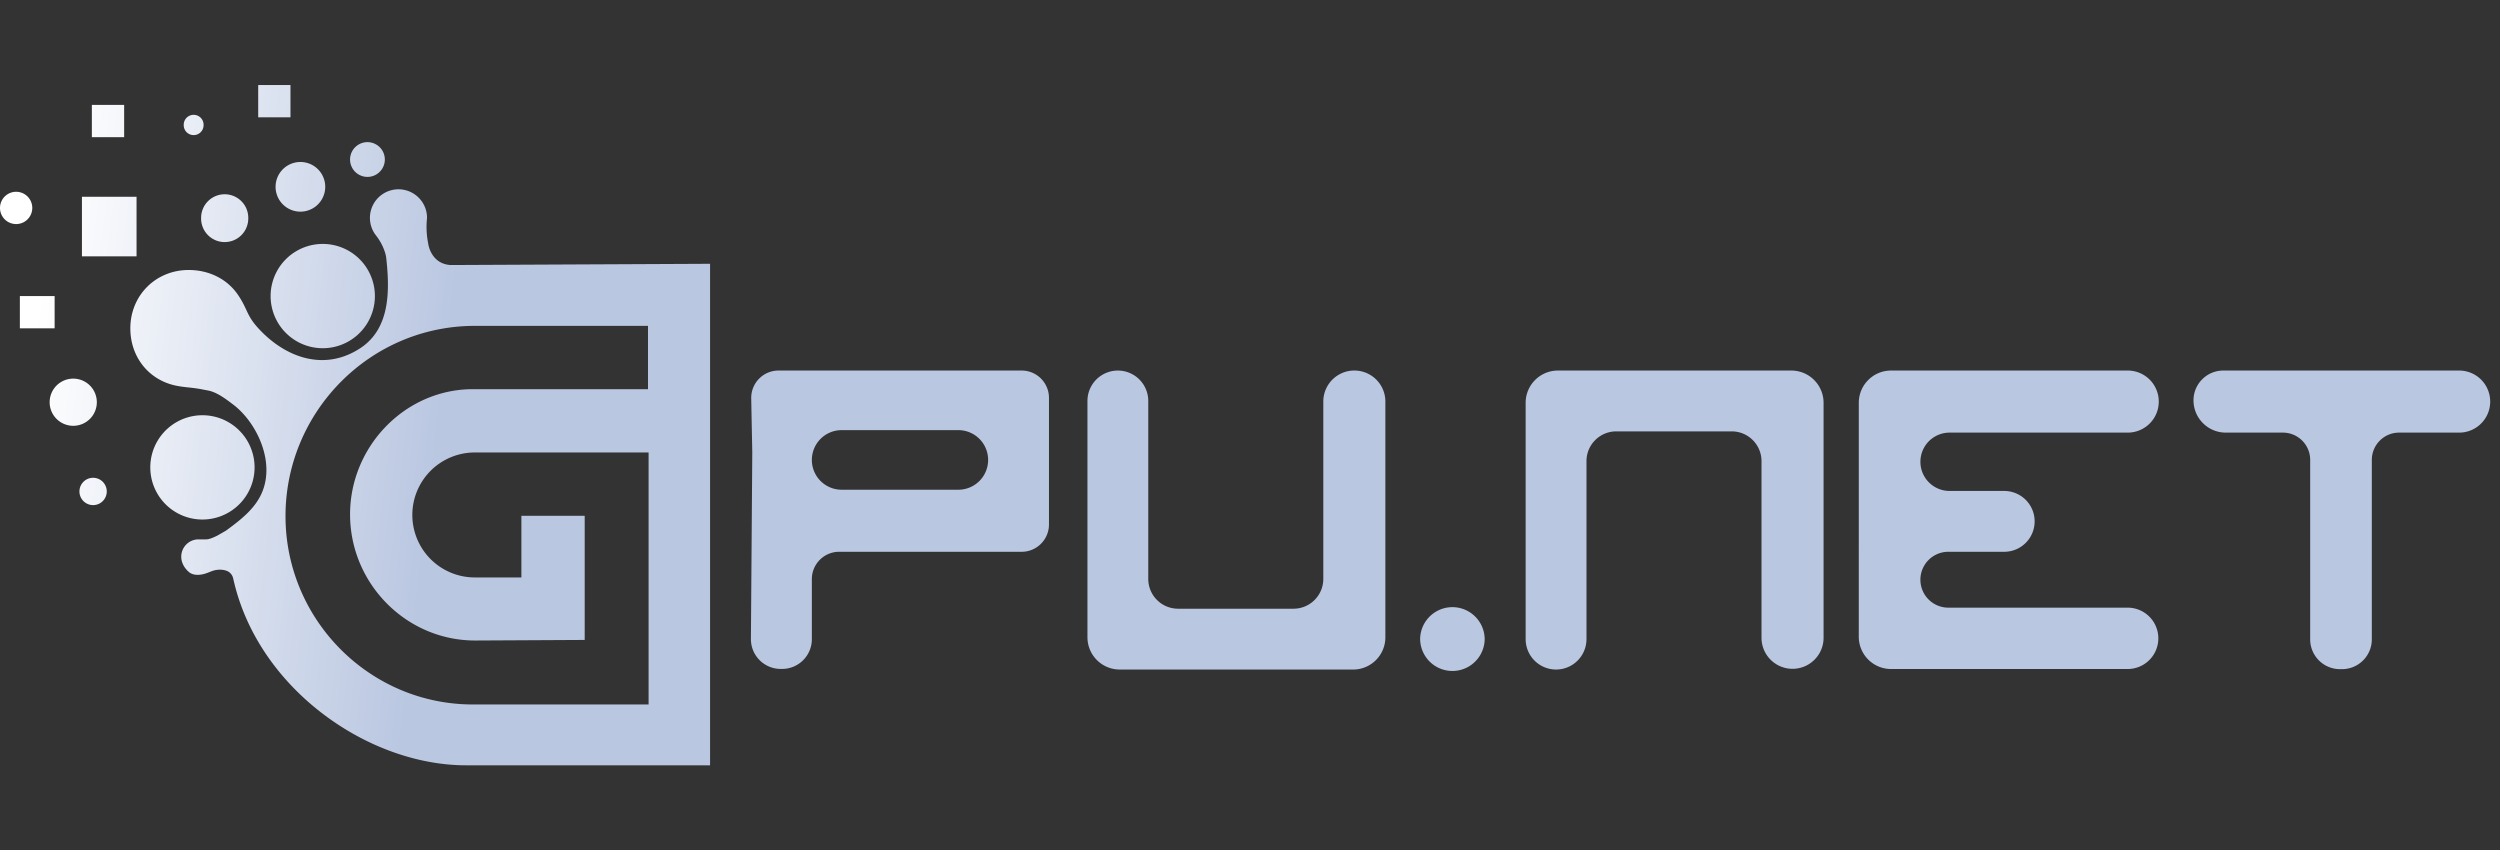 <svg width="147" height="50" fill="none" xmlns="http://www.w3.org/2000/svg"><rect width="100%" height="100%" fill="#333333" stroke="none"/><path d="m109.296 37.44.001-13.754c0-1.048.849-1.898 1.898-1.898h13.916a1.825 1.825 0 1 1 0 3.65h-10.476a1.715 1.715 0 0 0 0 3.43h3.213a1.788 1.788 0 0 1 0 3.577h-3.286a1.642 1.642 0 0 0 0 3.285h10.544a1.804 1.804 0 0 1 0 3.608h-13.912a1.898 1.898 0 0 1-1.898-1.898Z" fill="url(#a)"/><path d="M105.328 21.788c1.049 0 1.898.85 1.898 1.898v13.858a1.825 1.825 0 0 1-3.649 0V27.117c0-.968-.785-1.752-1.752-1.752h-6.788c-.968 0-1.752.784-1.752 1.752V37.58a1.788 1.788 0 0 1-3.577 0V23.686c0-1.048.85-1.898 1.898-1.898h13.722Z" fill="url(#b)"/><path d="M79.562 39.37c1.048 0 1.898-.85 1.898-1.898V23.612a1.825 1.825 0 0 0-3.65 0v10.428c0 .967-.784 1.752-1.752 1.752H69.27a1.752 1.752 0 0 1-1.752-1.752V23.577a1.788 1.788 0 0 0-3.576 0V37.47c0 1.049.85 1.898 1.897 1.898h13.723Z" fill="url(#c)"/><path d="M144.599 21.788H130.73c-.968 0-1.752.785-1.752 1.752 0 1.048.85 1.898 1.898 1.898h3.358c.886 0 1.605.719 1.605 1.606v10.55c0 .967.785 1.752 1.752 1.752h.12c.967 0 1.752-.785 1.752-1.752v-10.55c0-.887.719-1.606 1.605-1.606h3.531a1.825 1.825 0 1 0 0-3.65Z" fill="url(#d)"/><path d="M87.3 37.555a1.898 1.898 0 1 1-3.796 0 1.898 1.898 0 0 1 3.795 0Z" fill="url(#e)"/><path fill-rule="evenodd" clip-rule="evenodd" d="m44.154 37.569.08-10.963-.062-3.181a1.606 1.606 0 0 1 1.606-1.637h14.295c.887 0 1.606.72 1.606 1.606v7.445c0 .887-.72 1.606-1.606 1.606h-10.73c-.887 0-1.606.72-1.606 1.606v3.53c0 .968-.784 1.752-1.752 1.752h-.08a1.752 1.752 0 0 1-1.751-1.764Zm5.335-12.277a1.752 1.752 0 1 0 0 3.504h6.861a1.752 1.752 0 1 0 0-3.504h-6.86Z" fill="url(#f)"/><path d="M22.628 9.38a1.022 1.022 0 1 1-2.044 0 1.022 1.022 0 0 1 2.044 0Z" fill="url(#g)"/><path d="M19.124 10.985a1.46 1.46 0 1 1-2.92 0 1.46 1.46 0 0 1 2.92 0Z" fill="url(#h)"/><path d="M14.598 12.81a1.387 1.387 0 1 1-2.773 0 1.387 1.387 0 0 1 2.774 0Z" fill="url(#i)"/><path d="M5.693 23.613a1.387 1.387 0 1 1-2.773 0 1.387 1.387 0 0 1 2.773 0Z" fill="url(#j)"/><path d="M1.898 12.226a.949.949 0 1 1-1.898 0 .949.949 0 0 1 1.898 0Z" fill="url(#k)"/><path d="M11.97 7.336a.584.584 0 1 1-1.167 0 .584.584 0 0 1 1.168 0Z" fill="url(#l)"/><path d="M6.277 28.869a.803.803 0 1 1-1.605 0 .803.803 0 0 1 1.605 0Z" fill="url(#m)"/><path d="M22.044 17.409a3.066 3.066 0 1 1-6.132 0 3.066 3.066 0 0 1 6.132 0Z" fill="url(#n)"/><path fill-rule="evenodd" clip-rule="evenodd" d="m26.496 15.584 15.256-.073V45h-14.35c-5.723 0-12.12-4.443-13.634-10.746l-.062-.262a.619.619 0 0 0-.275-.379c-.284-.157-.686-.143-.988-.025l-.253.098c-.386.15-.816.17-1.072-.043-.27-.227-.461-.553-.461-.906 0-.564.452-1.022 1.016-1.022h.444c.2 0 .44-.115.61-.196l.033-.016.014-.007.51-.292c1.096-.803 2.111-1.6 2.336-2.992.273-1.686-.73-3.504-1.855-4.383l-.188-.143c-.389-.293-.862-.632-1.34-.724l-.412-.079a8.959 8.959 0 0 0-.707-.097c-.277-.03-.555-.061-.826-.122-1.566-.35-2.628-1.686-2.628-3.357 0-1.935 1.496-3.431 3.43-3.431 1.205 0 2.268.534 2.898 1.46.243.356.367.622.482.869.184.393.344.737.928 1.32 1.605 1.606 3.795 2.263 5.795.94 1.744-1.154 1.725-3.363 1.516-5.279a1.721 1.721 0 0 0-.07-.33 3.165 3.165 0 0 0-.483-.944l-.114-.153a1.679 1.679 0 1 1 3.064-.949l-.009.09c-.043.473-.017.95.076 1.415l.007.04.003.016c.031.18.25 1.147 1.31 1.213Zm11.606 3.577v3.722H27.81c-3.991 0-7.226 3.371-7.226 7.362 0 4.076 3.316 7.438 7.392 7.417l6.404-.034v-7.3h-3.723v3.625H27.98a3.674 3.674 0 1 1 0-7.347h10.157v14.817H27.81c-6.087 0-11.022-4.989-11.022-11.076 0-6.148 4.984-11.186 11.132-11.186h10.182Z" fill="url(#o)"/><path d="M11.825 30.547a3.066 3.066 0 1 0 0-6.13 3.066 3.066 0 0 0 0 6.13Z" fill="url(#p)"/><path d="M15.182 5h1.898v1.898h-1.897V5Z" fill="url(#q)"/><path d="M5.401 6.168H7.3v1.898H5.401V6.168Z" fill="url(#r)"/><path d="M4.818 11.57h3.211v3.503H4.818v-3.504Z" fill="url(#s)"/><path d="M1.168 17.409h2.044v1.898H1.168v-1.898Z" fill="url(#t)"/><defs><linearGradient id="a" x1="2.482" y1="15.73" x2="144.453" y2="32.518" gradientUnits="userSpaceOnUse"><stop stop-color="#fff"/><stop offset=".17" stop-color="#BAC7E1"/><stop offset="1" stop-color="#BAC7E1"/></linearGradient><linearGradient id="b" x1="2.482" y1="15.73" x2="144.453" y2="32.518" gradientUnits="userSpaceOnUse"><stop stop-color="#fff"/><stop offset=".17" stop-color="#BAC7E1"/><stop offset="1" stop-color="#BAC7E1"/></linearGradient><linearGradient id="c" x1="2.482" y1="15.73" x2="144.453" y2="32.518" gradientUnits="userSpaceOnUse"><stop stop-color="#fff"/><stop offset=".17" stop-color="#BAC7E1"/><stop offset="1" stop-color="#BAC7E1"/></linearGradient><linearGradient id="d" x1="2.482" y1="15.73" x2="144.453" y2="32.518" gradientUnits="userSpaceOnUse"><stop stop-color="#fff"/><stop offset=".17" stop-color="#BAC7E1"/><stop offset="1" stop-color="#BAC7E1"/></linearGradient><linearGradient id="e" x1="2.482" y1="15.73" x2="144.453" y2="32.518" gradientUnits="userSpaceOnUse"><stop stop-color="#fff"/><stop offset=".17" stop-color="#BAC7E1"/><stop offset="1" stop-color="#BAC7E1"/></linearGradient><linearGradient id="f" x1="2.482" y1="15.73" x2="144.453" y2="32.518" gradientUnits="userSpaceOnUse"><stop stop-color="#fff"/><stop offset=".17" stop-color="#BAC7E1"/><stop offset="1" stop-color="#BAC7E1"/></linearGradient><linearGradient id="g" x1="2.482" y1="15.73" x2="144.453" y2="32.518" gradientUnits="userSpaceOnUse"><stop stop-color="#fff"/><stop offset=".17" stop-color="#BAC7E1"/><stop offset="1" stop-color="#BAC7E1"/></linearGradient><linearGradient id="h" x1="2.482" y1="15.73" x2="144.453" y2="32.518" gradientUnits="userSpaceOnUse"><stop stop-color="#fff"/><stop offset=".17" stop-color="#BAC7E1"/><stop offset="1" stop-color="#BAC7E1"/></linearGradient><linearGradient id="i" x1="2.482" y1="15.73" x2="144.453" y2="32.518" gradientUnits="userSpaceOnUse"><stop stop-color="#fff"/><stop offset=".17" stop-color="#BAC7E1"/><stop offset="1" stop-color="#BAC7E1"/></linearGradient><linearGradient id="j" x1="2.482" y1="15.73" x2="144.453" y2="32.518" gradientUnits="userSpaceOnUse"><stop stop-color="#fff"/><stop offset=".17" stop-color="#BAC7E1"/><stop offset="1" stop-color="#BAC7E1"/></linearGradient><linearGradient id="k" x1="2.482" y1="15.73" x2="144.453" y2="32.518" gradientUnits="userSpaceOnUse"><stop stop-color="#fff"/><stop offset=".17" stop-color="#BAC7E1"/><stop offset="1" stop-color="#BAC7E1"/></linearGradient><linearGradient id="l" x1="2.482" y1="15.73" x2="144.453" y2="32.518" gradientUnits="userSpaceOnUse"><stop stop-color="#fff"/><stop offset=".17" stop-color="#BAC7E1"/><stop offset="1" stop-color="#BAC7E1"/></linearGradient><linearGradient id="m" x1="2.482" y1="15.73" x2="144.453" y2="32.518" gradientUnits="userSpaceOnUse"><stop stop-color="#fff"/><stop offset=".17" stop-color="#BAC7E1"/><stop offset="1" stop-color="#BAC7E1"/></linearGradient><linearGradient id="n" x1="2.482" y1="15.73" x2="144.453" y2="32.518" gradientUnits="userSpaceOnUse"><stop stop-color="#fff"/><stop offset=".17" stop-color="#BAC7E1"/><stop offset="1" stop-color="#BAC7E1"/></linearGradient><linearGradient id="o" x1="2.482" y1="15.73" x2="144.453" y2="32.518" gradientUnits="userSpaceOnUse"><stop stop-color="#fff"/><stop offset=".17" stop-color="#BAC7E1"/><stop offset="1" stop-color="#BAC7E1"/></linearGradient><linearGradient id="p" x1="2.482" y1="15.73" x2="144.453" y2="32.518" gradientUnits="userSpaceOnUse"><stop stop-color="#fff"/><stop offset=".17" stop-color="#BAC7E1"/><stop offset="1" stop-color="#BAC7E1"/></linearGradient><linearGradient id="q" x1="2.482" y1="15.73" x2="144.453" y2="32.518" gradientUnits="userSpaceOnUse"><stop stop-color="#fff"/><stop offset=".17" stop-color="#BAC7E1"/><stop offset="1" stop-color="#BAC7E1"/></linearGradient><linearGradient id="r" x1="2.482" y1="15.73" x2="144.453" y2="32.518" gradientUnits="userSpaceOnUse"><stop stop-color="#fff"/><stop offset=".17" stop-color="#BAC7E1"/><stop offset="1" stop-color="#BAC7E1"/></linearGradient><linearGradient id="s" x1="2.482" y1="15.73" x2="144.453" y2="32.518" gradientUnits="userSpaceOnUse"><stop stop-color="#fff"/><stop offset=".17" stop-color="#BAC7E1"/><stop offset="1" stop-color="#BAC7E1"/></linearGradient><linearGradient id="t" x1="2.482" y1="15.73" x2="144.453" y2="32.518" gradientUnits="userSpaceOnUse"><stop stop-color="#fff"/><stop offset=".17" stop-color="#BAC7E1"/><stop offset="1" stop-color="#BAC7E1"/></linearGradient></defs></svg>